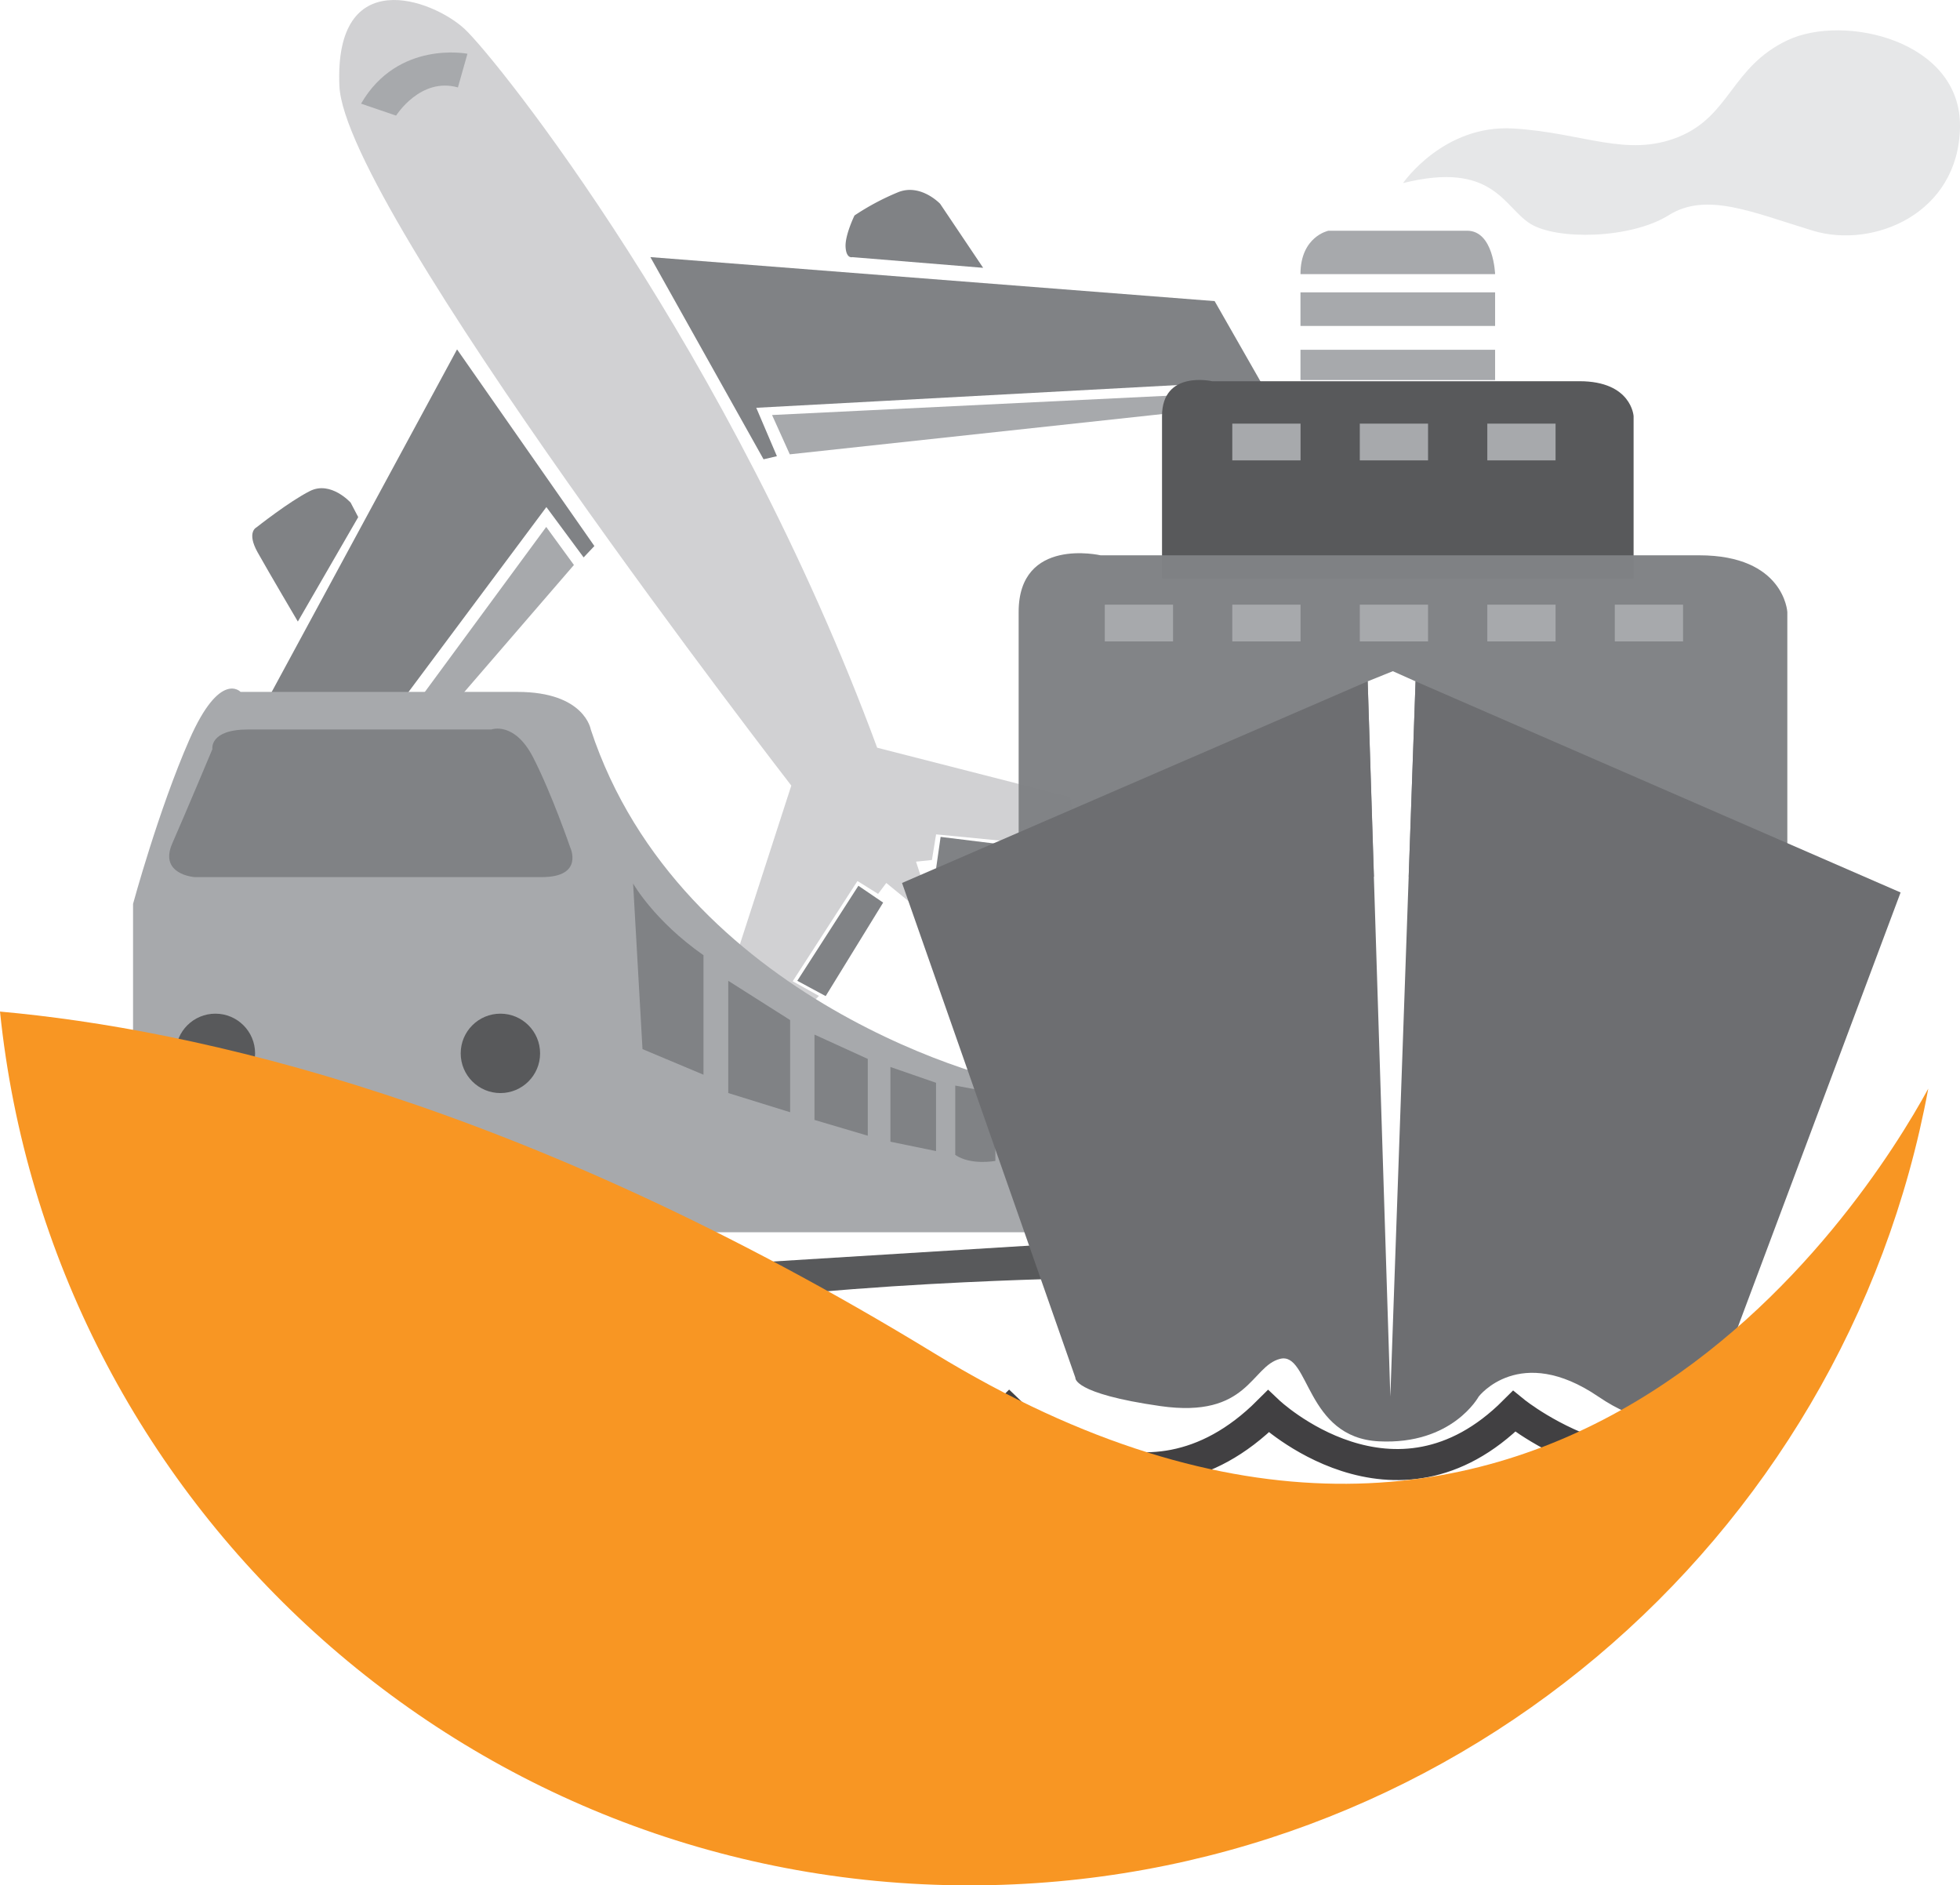 <svg xmlns="http://www.w3.org/2000/svg" viewBox="0 0 505.12 485.82"><defs><style>.cls-1,.cls-2,.cls-5{fill:#808285;}.cls-1{opacity:0.36;}.cls-3{fill:#a7a9ac;}.cls-4{fill:#58595b;}.cls-5{opacity:0.98;}.cls-6{fill:#6d6e71;}.cls-7{fill:#e6e7e8;}.cls-8{fill:none;stroke:#414042;stroke-miterlimit:10;stroke-width:8px;}.cls-9{fill:#f89623;}</style></defs><g id="Plane"><path class="cls-1" d="M233.83,249.82l-5.32-3.32-16.69,25.83,6.76,3.77-4.35,4.61-16.91-15.14,14.14-43.66S96.37,73.29,95,41.64,119,19.3,127.24,26.92,195.85,110,233.59,212.15l49.73,12.72,3.58,18.34-6.43.22-.2-5.89-31.5-3.06-1.07,6.6-4.1.43,5.28,16.08L235.94,247Z" transform="translate(-7.53 -19.48)"/><polygon class="cls-2" points="167.61 66.25 196.78 118.35 200.22 117.55 194.9 105.08 311.64 98.78 312.76 105.47 327.72 103.32 313.03 77.59 167.61 66.25"/><polygon class="cls-3" points="198.97 106.94 203.54 117.07 308.17 105.76 305.64 101.74 198.97 106.94"/><path class="cls-2" d="M227.19,85.74l33.71,2.75L249.82,72s-5-5.31-10.81-3a64.49,64.49,0,0,0-11.26,6s-2.5,5.11-2.3,8.17S227.19,85.74,227.19,85.74Z" transform="translate(-7.53 -19.48)"/><polygon class="cls-2" points="117.79 90.03 153.18 140.7 150.41 143.63 140.81 130.66 75.33 218.47 79.34 223.69 68.68 237.02 52.7 210.31 117.79 90.03"/><polygon class="cls-3" points="140.77 135.78 80.22 218.08 82.98 220.81 147.91 145.58 140.77 135.78"/><path class="cls-2" d="M84.29,179.64l15.56-26.91L97.9,149s-5.12-5.69-10.48-3-13.79,9.37-13.79,9.37-2.64,1.2.3,6.45S84.29,179.64,84.29,179.64Z" transform="translate(-7.53 -19.48)"/><path class="cls-3" d="M109.61,49.27s6.27-10,15.93-7.26L128,33.33s-17.92-3.56-27.42,12.86Z" transform="translate(-7.53 -19.48)"/><polygon class="cls-2" points="221.22 228.24 205.47 252.73 212.79 256.67 227.6 232.58 221.22 228.24"/><polygon class="cls-2" points="242.41 215.65 241.25 223.73 271.34 227.66 272.11 219.31 242.41 215.65"/></g><g id="Train"><path class="cls-3" d="M61,337H276s3.47,4.91,3.47-8.76V301.68s3.3-2.47-5.69-2.47-91-22-114-91.76c0,0-1.56-9.68-18.88-9.68H69.53s-5.28-5.72-13.2,12.32-14.51,42.3-14.51,42.3v63.48S43.8,337,61,337Z" transform="translate(-7.53 -19.48)"/><path class="cls-2" d="M71.51,207.45h62.67s5.94-2.2,10.78,7.26,9.51,23.09,9.51,23.09,3.69,7.69-7.31,7.69H57.65s-9.24-.66-5.72-8.68,10.34-24.3,10.34-24.3S61.39,207.45,71.51,207.45Z" transform="translate(-7.53 -19.48)"/><circle class="cls-4" cx="55.51" cy="271.43" r="10.23"/><circle class="cls-4" cx="128.96" cy="271.43" r="10.23"/><polygon class="cls-2" points="260.26 282.31 260.26 299.58 268.28 300.68 268.28 283.74 260.26 282.31"/><path class="cls-2" d="M264.05,301.13v17.49s-6.27,1.21-10.34-1.54V299.21Z" transform="translate(-7.53 -19.48)"/><polygon class="cls-2" points="241.23 279.01 241.23 296.61 229.47 294.19 229.47 274.94 241.23 279.01"/><polygon class="cls-2" points="223.64 272.86 223.64 292.65 209.9 288.58 209.9 266.59 223.64 272.86"/><polygon class="cls-2" points="203.63 262.85 203.63 286.6 187.68 281.65 187.68 252.73 203.63 262.85"/><path class="cls-2" d="M188.83,265.62v30.79l-15.72-6.6-2.42-42.67S176.08,256.71,188.83,265.62Z" transform="translate(-7.53 -19.48)"/><path class="cls-4" d="M38.85,348.2H57.49V340h28.2v8.25h40.58V340h20.45v8.25L280.09,340V349s-102.53,2.31-113.74,14.35H38.85Z" transform="translate(-7.53 -19.48)"/></g><g id="Ship"><path class="cls-4" d="M307,126.71v41.86H428.53V126.71s-.5-9-13.95-9H319.91S307,114.76,307,126.71Z" transform="translate(-7.53 -19.48)"/><path class="cls-5" d="M445.44,162.57H291.16s-21.11-4.87-21.11,14.61v68.21h91.57L360,195.05l6.48-2.62,5.86,2.62-1.77,50.34h97.58V177.18S467.36,162.57,445.44,162.57Z" transform="translate(-7.53 -19.48)"/><path class="cls-6" d="M360,195.05l5.84,184.31,6.5-184.31,125,54.4L448.68,379.36s-8.93,13.81-29.23,0-30.85,0-30.85,0-6.77,12.48-25.71,11.52S345,367.77,337.45,369.62s-8.12,15.43-30.86,12.18-21.92-7.31-21.92-7.31L240,247Z" transform="translate(-7.53 -19.48)"/><rect class="cls-3" x="335.15" y="90.13" width="50.16" height="7.8"/><rect class="cls-3" x="335.15" y="75.33" width="50.16" height="8.66"/><path class="cls-3" d="M342.68,90.12h50.16s-.36-11.19-7.22-11.19H349.9S342.68,80.38,342.68,90.12Z" transform="translate(-7.53 -19.48)"/><path class="cls-7" d="M369.11,66.66s10.38-15.15,28.42-14.07,29.23,7.58,42.58,2.17,13.54-18,28.06-24.9,44.84,0,44.48,22.37-22.37,31.4-37.89,26.7-27.43-10.1-37.17-4-28.87,6.5-35.73,2.17S392.3,60.89,369.11,66.66Z" transform="translate(-7.53 -19.48)"/><path class="cls-8" d="M128.21,379.91S168,413.2,198,383.15c0,0,38.16,31.49,69.65,0,0,0,34,32.75,66.76,0,0,0,32.48,30.86,63.34,0,0,0,38.16,31.13,69.28,0" transform="translate(-7.53 -19.48)"/><rect class="cls-3" x="284.72" y="155.81" width="17.59" height="9.47"/><rect class="cls-3" x="317.58" y="155.81" width="17.59" height="9.47"/><rect class="cls-3" x="350.44" y="155.81" width="17.59" height="9.47"/><rect class="cls-3" x="383.3" y="155.81" width="17.59" height="9.47"/><rect class="cls-3" x="317.58" y="109.16" width="17.59" height="9.47"/><rect class="cls-3" x="350.44" y="109.16" width="17.59" height="9.47"/><rect class="cls-3" x="383.3" y="109.16" width="17.59" height="9.47"/><rect class="cls-3" x="416.16" y="155.81" width="17.59" height="9.47"/></g><g id="Background"><g id="Background-2" data-name="Background"><g id="Background-2-2" data-name="Background-2"><path class="cls-9" d="M504.47,300c-16,29.33-100.31,163.4-256.23,68.15C141.52,303,57,284.59,7.53,280.14c13,126.5,120,225.16,249.9,225.16C380.53,505.23,482.92,416.75,504.47,300Z" transform="translate(-7.53 -19.48)"/></g></g></g></svg>